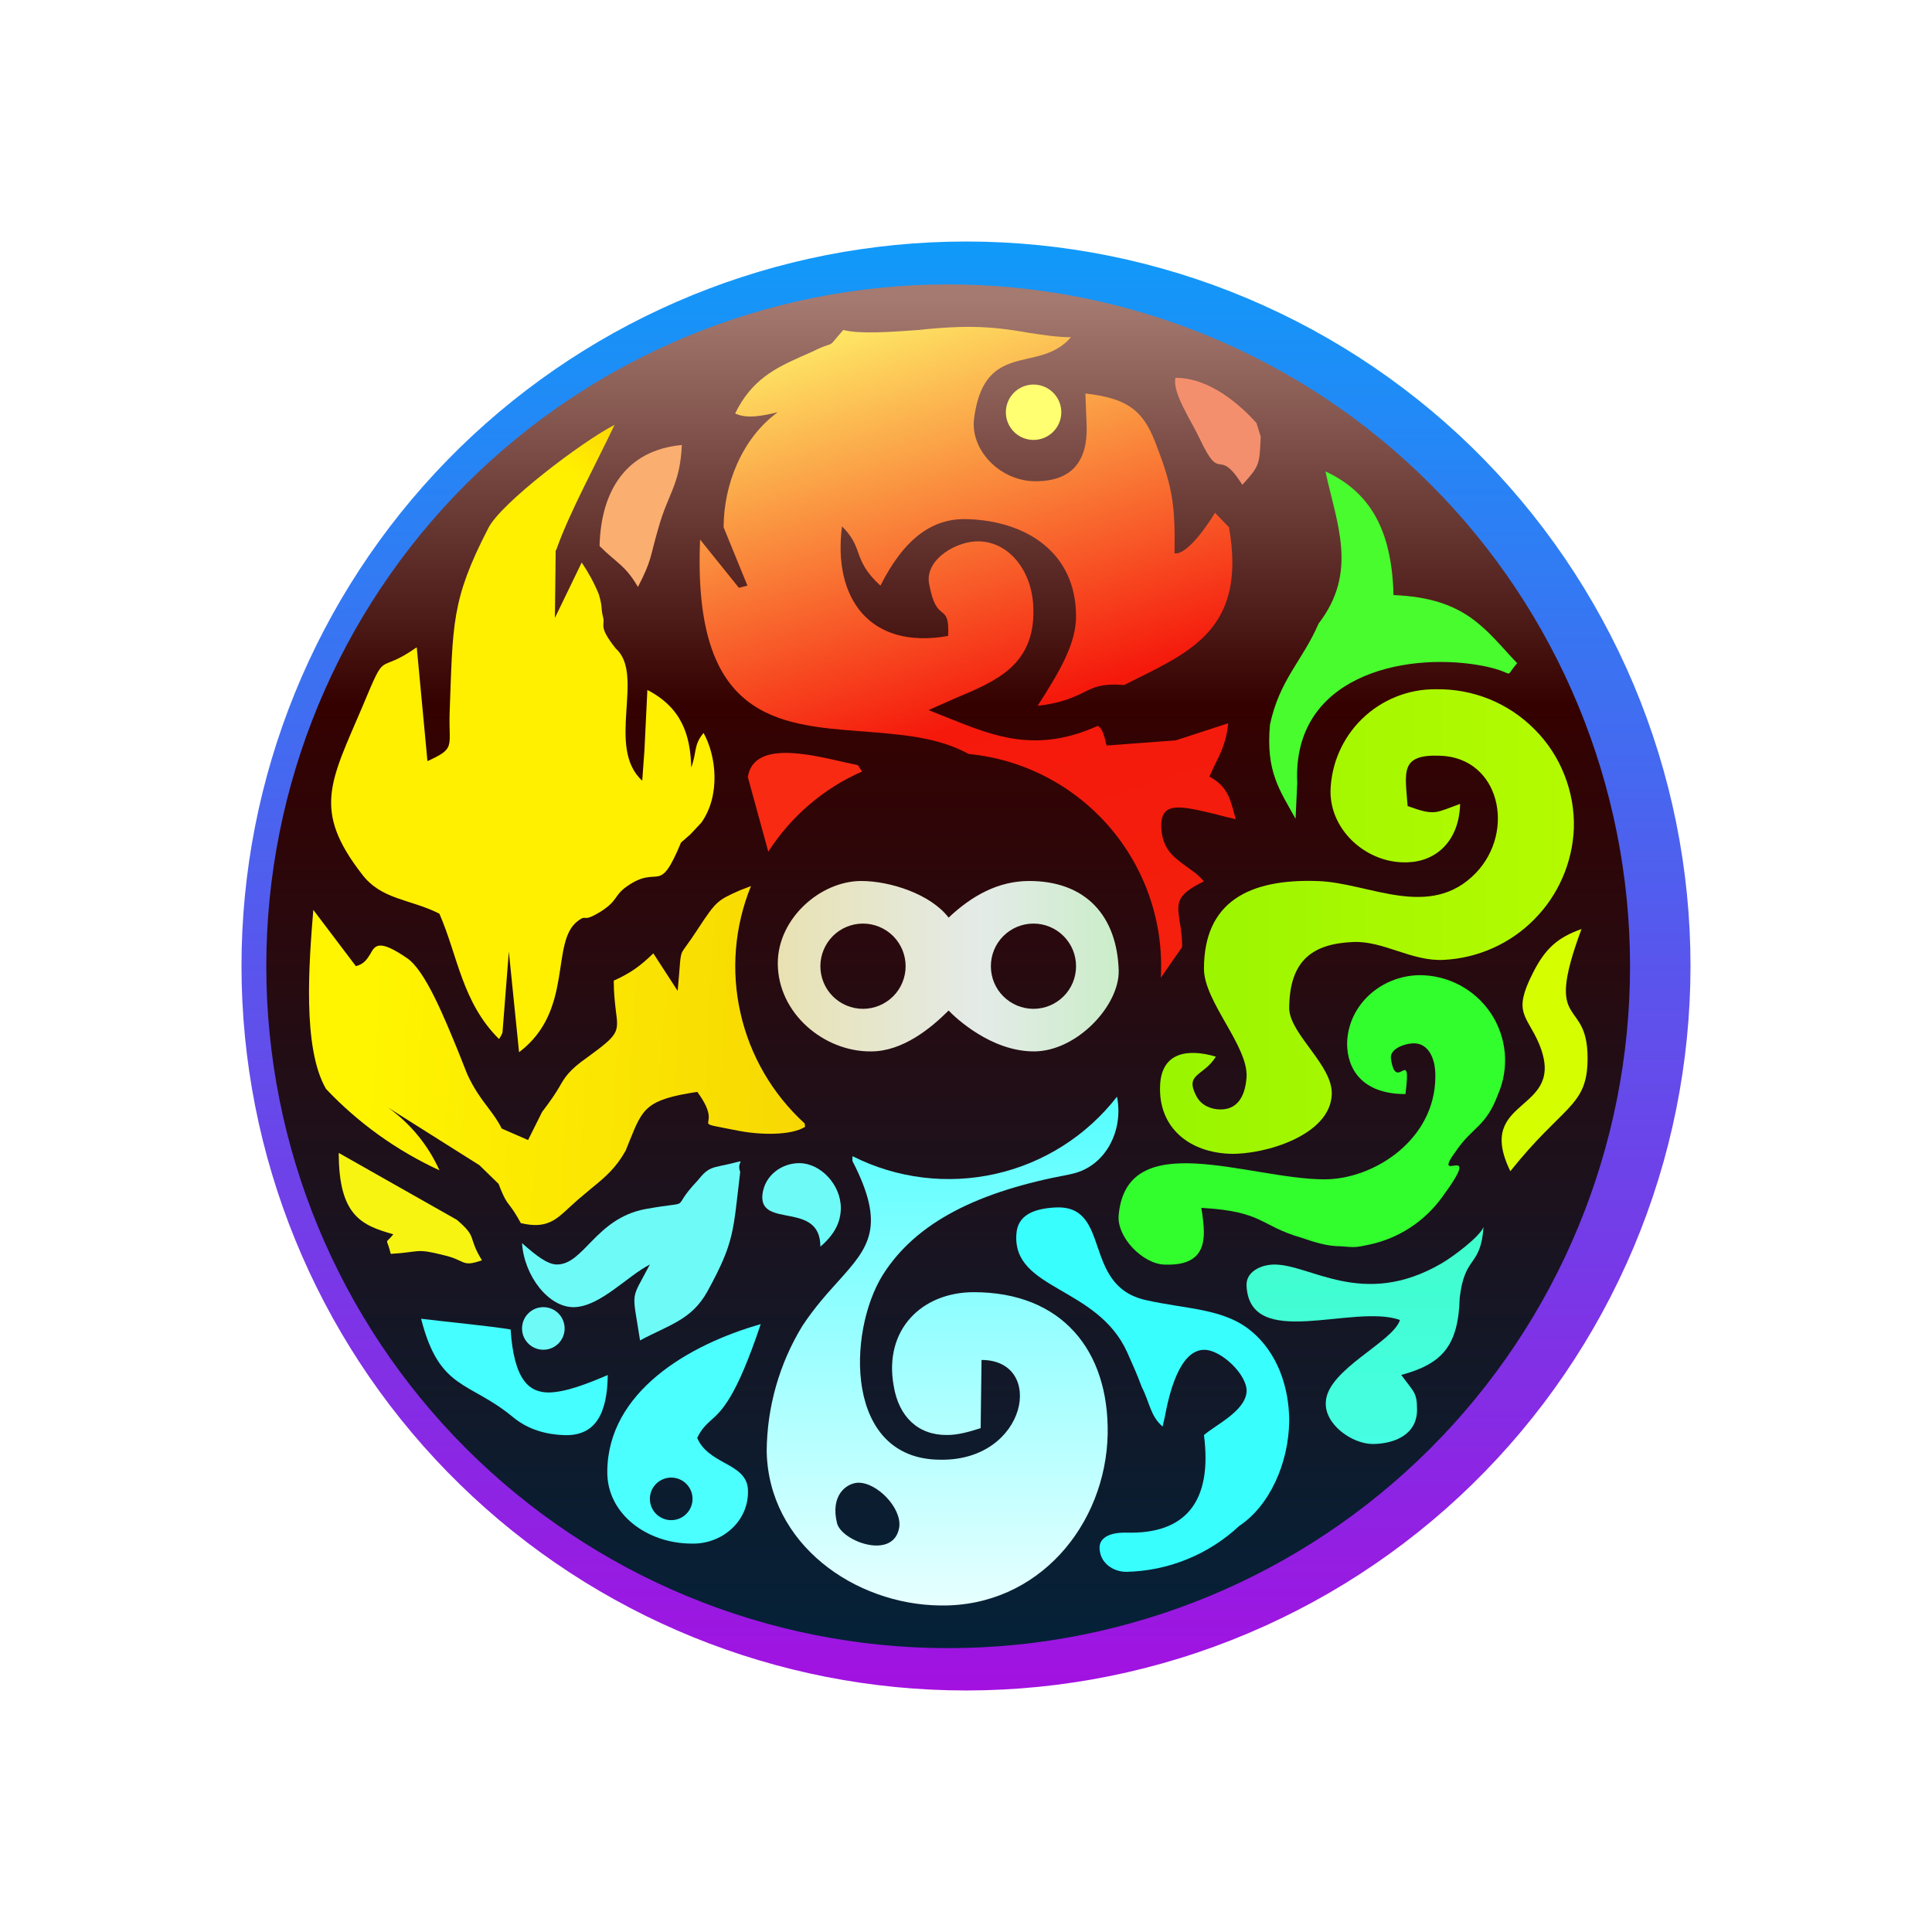 <svg width="24" height="24" viewBox="0 0 24 24" fill="none" xmlns="http://www.w3.org/2000/svg">
<rect x="0" y="0" width="24" height="24" fill="#333333" stroke="none"/>
<g clip-path="url(#clip0_328_32372)">
<path d="M24 0H0V24H24V0Z" fill="white"/>
<path d="M11.779 3.003C12.979 2.973 14.173 3.184 15.29 3.623C16.407 4.062 17.425 4.719 18.285 5.557C19.143 6.396 19.826 7.397 20.293 8.503C20.759 9.609 21 10.797 21 11.997C21 13.198 20.761 14.386 20.295 15.492C19.829 16.598 19.147 17.6 18.288 18.439C17.43 19.277 16.412 19.936 15.295 20.375C14.178 20.815 12.984 21.026 11.784 20.997C9.436 20.941 7.202 19.969 5.561 18.288C3.92 16.608 3.001 14.352 3 12.003C2.999 9.654 3.917 7.397 5.557 5.716C7.198 4.034 9.431 3.06 11.779 3.003Z" fill="url(#paint0_linear_328_32372)"/>
<path d="M11.779 3.533C14.025 3.533 16.18 4.425 17.768 6.014C19.357 7.602 20.249 9.757 20.249 12.003C20.249 14.25 19.357 16.404 17.768 17.993C16.18 19.581 14.025 20.474 11.779 20.474C9.532 20.474 7.378 19.581 5.789 17.993C4.201 16.404 3.308 14.25 3.308 12.003C3.308 9.757 4.201 7.602 5.789 6.014C7.378 4.425 9.532 3.533 11.779 3.533Z" fill="url(#paint1_linear_328_32372)"/>
<path d="M14.442 17.721L14.469 17.605C14.522 17.319 14.649 16.773 14.956 16.768C15.168 16.763 15.506 17.086 15.485 17.297C15.459 17.536 15.093 17.705 14.956 17.827C15.062 18.648 14.733 19.06 13.992 19.039C13.759 19.034 13.659 19.119 13.659 19.224C13.659 19.415 13.828 19.526 13.992 19.526C14.514 19.515 15.014 19.311 15.395 18.955C15.771 18.706 16.009 18.176 16.015 17.652C16.015 17.229 15.866 16.805 15.549 16.54C15.205 16.249 14.733 16.265 14.23 16.149C13.431 15.969 13.818 14.957 13.103 15C12.838 15.016 12.642 15.095 12.626 15.328C12.573 16.027 13.632 15.974 14.003 16.8C14.098 17.017 14.109 17.033 14.183 17.229C14.283 17.424 14.289 17.589 14.442 17.721Z" fill="#38FEFE"/>
<path d="M16.38 7.746C16.179 8.212 15.898 8.435 15.776 9.001C15.723 9.589 15.898 9.816 16.094 10.171L16.115 9.726C16.051 8.403 17.423 8.106 18.355 8.26C18.884 8.35 18.656 8.456 18.847 8.239C18.445 7.815 18.212 7.429 17.311 7.392C17.29 6.603 17.036 6.121 16.465 5.856C16.607 6.513 16.872 7.106 16.38 7.746Z" fill="#48FC2E"/>
<path d="M6.909 6.834C7.067 6.379 7.406 5.76 7.634 5.278C7.232 5.484 6.22 6.252 6.067 6.559C5.601 7.459 5.627 7.755 5.585 8.873C5.575 9.285 5.659 9.296 5.31 9.455L5.177 8.041C4.664 8.401 4.817 8.025 4.5 8.783C4.103 9.714 3.88 10.064 4.495 10.858C4.738 11.181 5.093 11.165 5.458 11.35C5.686 11.869 5.739 12.451 6.199 12.907C6.217 12.882 6.231 12.856 6.242 12.827L6.321 11.821L6.448 13.071C7.136 12.552 6.829 11.7 7.179 11.44C7.306 11.345 7.216 11.477 7.47 11.319C7.682 11.181 7.623 11.128 7.787 11.011C8.195 10.726 8.179 11.144 8.46 10.466L8.576 10.365L8.714 10.217C8.952 9.879 8.899 9.391 8.74 9.105C8.613 9.259 8.661 9.328 8.587 9.534C8.576 9.132 8.47 8.793 8.042 8.571L8.005 9.328L7.978 9.698C7.523 9.285 8.015 8.38 7.65 8.057C7.422 7.771 7.523 7.771 7.491 7.665C7.459 7.533 7.491 7.56 7.438 7.38C7.381 7.242 7.31 7.111 7.226 6.988L6.893 7.676L6.903 6.834H6.909Z" fill="url(#paint2_linear_328_32372)"/>
<path d="M6.485 15.443C6.511 15.851 6.818 16.248 7.136 16.238C7.459 16.227 7.793 15.851 8.073 15.708C7.83 16.174 7.851 16.005 7.951 16.651C8.317 16.455 8.592 16.396 8.788 16.042C9.127 15.422 9.105 15.306 9.195 14.559C9.132 14.395 9.354 14.401 8.941 14.485C8.772 14.517 8.74 14.581 8.661 14.671C8.295 15.057 8.661 14.903 8.015 15.02C7.401 15.136 7.253 15.708 6.919 15.708C6.803 15.708 6.665 15.602 6.485 15.443Z" fill="#6EFBF8"/>
<path d="M17.486 10.013C17.455 9.589 17.386 9.367 17.894 9.388C18.63 9.415 18.831 10.325 18.334 10.844C17.762 11.437 17.005 10.966 16.375 10.945C15.507 10.913 14.956 11.209 14.956 12.035C14.956 12.443 15.512 12.999 15.485 13.385C15.464 13.655 15.348 13.782 15.162 13.782C15.04 13.782 14.924 13.729 14.866 13.624C14.707 13.332 14.951 13.375 15.104 13.126C14.744 13.02 14.427 13.078 14.411 13.486C14.389 14.015 14.781 14.317 15.284 14.333C15.708 14.344 16.528 14.105 16.544 13.592C16.555 13.232 16.031 12.856 16.015 12.533C16.015 11.924 16.311 11.723 16.809 11.702C17.19 11.686 17.534 11.945 17.936 11.924C18.36 11.902 18.761 11.723 19.059 11.421C19.358 11.12 19.533 10.717 19.551 10.293C19.558 10.066 19.518 9.839 19.434 9.627C19.351 9.415 19.225 9.222 19.064 9.061C18.904 8.899 18.712 8.771 18.501 8.685C18.29 8.6 18.064 8.558 17.836 8.562C17.495 8.559 17.166 8.691 16.921 8.929C16.676 9.167 16.535 9.492 16.528 9.833C16.528 10.331 16.994 10.733 17.486 10.712C17.841 10.701 18.127 10.447 18.138 9.986C17.995 10.039 17.91 10.076 17.836 10.087C17.741 10.098 17.661 10.076 17.486 10.013Z" fill="url(#paint3_linear_328_32372)"/>
<path d="M14.463 15.709C14.844 15.725 14.955 15.556 14.955 15.307C14.955 15.217 14.94 15.111 14.924 15.005C15.697 15.047 15.649 15.227 16.168 15.376C16.326 15.429 16.48 15.482 16.66 15.482C16.84 15.497 16.84 15.497 17.015 15.46C17.374 15.383 17.693 15.175 17.91 14.878C18.471 14.116 17.735 14.772 18.1 14.28C18.296 13.999 18.46 13.994 18.608 13.597C18.679 13.435 18.708 13.257 18.693 13.081C18.677 12.904 18.618 12.735 18.52 12.587C18.422 12.44 18.288 12.319 18.132 12.237C17.975 12.154 17.801 12.112 17.624 12.114C17.152 12.125 16.745 12.485 16.734 12.961C16.734 13.279 16.92 13.591 17.459 13.591C17.539 12.967 17.343 13.591 17.279 13.152C17.258 13.025 17.465 12.956 17.576 12.961C17.74 12.967 17.835 13.142 17.83 13.374C17.83 14.153 17.073 14.65 16.453 14.65C15.522 14.65 13.992 13.978 13.896 15.1C13.875 15.37 14.193 15.699 14.463 15.709Z" fill="#32FD2D"/>
<path d="M6.343 16.515C6.083 16.472 5.586 16.425 5.231 16.382C5.459 17.277 5.824 17.15 6.374 17.605C6.565 17.764 6.798 17.822 7.015 17.828C7.396 17.838 7.544 17.563 7.55 17.081C7.301 17.187 7.036 17.293 6.819 17.298C6.576 17.298 6.385 17.15 6.343 16.515Z" fill="#44FEFF"/>
<path d="M18.767 14.543C19.402 13.749 19.694 13.749 19.72 13.22C19.757 12.336 19.154 12.865 19.646 11.541C19.344 11.647 19.191 11.79 19.042 12.087C18.788 12.585 18.963 12.606 19.116 12.96C19.487 13.839 18.301 13.606 18.762 14.549L18.767 14.543Z" fill="#D5FE01"/>
<path d="M15.485 15.974C15.528 16.784 16.809 16.191 17.391 16.397C17.306 16.672 16.491 17.011 16.47 17.414C16.449 17.689 16.788 17.933 17.047 17.938C17.312 17.938 17.603 17.827 17.603 17.514C17.603 17.297 17.566 17.297 17.407 17.08C17.915 16.943 18.116 16.72 18.133 16.122C18.196 15.582 18.392 15.751 18.429 15.243C18.381 15.36 18.079 15.592 17.91 15.693C16.92 16.27 16.269 15.693 15.814 15.709C15.66 15.714 15.475 15.799 15.485 15.974Z" fill="url(#paint4_linear_328_32372)"/>
<path d="M4.854 15.576C5.225 15.555 5.156 15.502 5.511 15.592C5.791 15.656 5.728 15.746 5.987 15.656C5.802 15.354 5.94 15.38 5.675 15.153L4.208 14.322C4.208 15.111 4.5 15.222 4.886 15.333C4.775 15.471 4.801 15.354 4.854 15.576Z" fill="#F7F412"/>
<path d="M7.925 7.291C8.105 6.941 8.068 6.936 8.179 6.56C8.295 6.137 8.449 6.02 8.47 5.528C7.782 5.591 7.464 6.094 7.448 6.783C7.671 7.005 7.761 7.015 7.925 7.291Z" fill="#FAAE70"/>
<path d="M15.661 5.423L15.608 5.254C15.422 5.048 15.041 4.693 14.602 4.693C14.559 4.878 14.798 5.222 14.903 5.45C15.179 6.032 15.115 5.524 15.433 6.022C15.65 5.783 15.645 5.773 15.661 5.423Z" fill="#F48F6D"/>
<path d="M9.471 14.841C9.429 15.264 10.191 14.915 10.191 15.486C10.377 15.328 10.445 15.169 10.445 15.005C10.445 14.719 10.197 14.449 9.927 14.449C9.715 14.449 9.498 14.597 9.471 14.841Z" fill="#6EFBF8"/>
<path fill-rule="evenodd" clip-rule="evenodd" d="M10.589 14.369V14.422C11.012 15.242 10.79 15.497 10.414 15.915C10.276 16.068 10.117 16.243 9.964 16.476C9.68 16.944 9.528 17.48 9.524 18.027C9.546 19.181 10.615 19.933 11.684 19.944C12.902 19.96 13.739 18.938 13.76 17.81C13.776 16.778 13.193 16.052 12.097 16.052C11.451 16.052 10.975 16.518 11.102 17.217C11.166 17.604 11.409 17.831 11.769 17.826C11.896 17.826 12.034 17.789 12.182 17.741L12.193 16.894C12.992 16.894 12.764 18.149 11.684 18.133C10.488 18.133 10.525 16.55 10.964 15.841C11.383 15.174 12.166 14.798 13.278 14.591L13.32 14.581C13.728 14.491 13.961 14.051 13.876 13.623C13.5 14.107 12.967 14.447 12.368 14.582C11.769 14.717 11.142 14.64 10.594 14.364L10.589 14.369ZM10.652 18.419C10.509 18.43 10.313 18.578 10.398 18.922C10.456 19.149 11.107 19.388 11.171 18.97C11.203 18.731 10.89 18.408 10.652 18.419Z" fill="url(#paint5_linear_328_32372)"/>
<path d="M9.329 11.007C9.283 11.025 9.237 11.043 9.191 11.06C8.921 11.181 8.9 11.187 8.672 11.536C8.545 11.732 8.497 11.78 8.471 11.833C8.444 11.902 8.45 11.981 8.418 12.309L8.116 11.843C7.957 11.997 7.836 12.087 7.624 12.182C7.624 12.346 7.64 12.463 7.65 12.553C7.687 12.828 7.687 12.849 7.296 13.135C7.068 13.294 7.015 13.384 6.946 13.506C6.899 13.585 6.84 13.675 6.734 13.813L6.56 14.162L6.232 14.019C6.189 13.929 6.131 13.85 6.067 13.765C5.983 13.654 5.887 13.527 5.803 13.341L5.692 13.061C5.522 12.648 5.284 12.055 5.056 11.902C4.707 11.663 4.659 11.743 4.601 11.849C4.564 11.907 4.527 11.976 4.421 12.002L3.892 11.303C3.839 11.955 3.754 13.019 4.05 13.527C4.451 13.951 4.929 14.294 5.459 14.538C5.319 14.227 5.1 13.959 4.823 13.76L5.956 14.475L6.194 14.707C6.258 14.877 6.29 14.924 6.337 14.983C6.369 15.025 6.406 15.078 6.47 15.194C6.787 15.269 6.904 15.157 7.079 14.993L7.179 14.903L7.349 14.76C7.518 14.623 7.65 14.511 7.772 14.294L7.825 14.162C7.984 13.77 8.026 13.659 8.662 13.564C8.873 13.85 8.783 13.924 8.799 13.956C8.81 13.982 8.873 13.987 9.17 14.046C9.434 14.099 9.826 14.109 10.001 13.998L9.996 13.956C9.596 13.591 9.318 13.113 9.199 12.586C9.079 12.059 9.125 11.508 9.329 11.007Z" fill="url(#paint6_linear_328_32372)"/>
<path d="M9.544 10.58C9.826 10.141 10.231 9.794 10.709 9.584L10.656 9.505L10.46 9.462C10.026 9.362 9.359 9.208 9.29 9.653L9.544 10.58Z" fill="#F92A12"/>
<path d="M13.483 4.888C14.055 4.951 14.224 5.136 14.378 5.565C14.574 6.073 14.6 6.322 14.59 6.873C14.733 6.899 14.976 6.566 15.093 6.37L15.267 6.55C15.479 7.757 14.854 8.069 14.113 8.435L13.965 8.509C13.69 8.488 13.589 8.535 13.457 8.604C13.34 8.657 13.203 8.731 12.89 8.768C13.176 8.323 13.367 7.99 13.367 7.656C13.367 6.862 12.747 6.471 12.017 6.449C11.577 6.433 11.228 6.698 10.937 7.275C10.752 7.106 10.704 6.984 10.662 6.868C10.625 6.762 10.588 6.666 10.46 6.539C10.344 7.418 10.794 8.075 11.778 7.9C11.789 7.678 11.752 7.646 11.699 7.603C11.646 7.561 11.588 7.508 11.54 7.243C11.493 6.942 11.895 6.714 12.165 6.725C12.541 6.735 12.832 7.101 12.837 7.572C12.853 8.26 12.377 8.461 11.869 8.673L11.535 8.821L11.8 8.927C12.345 9.144 12.874 9.361 13.637 9.017C13.69 9.043 13.711 9.128 13.732 9.197C13.732 9.223 13.743 9.245 13.748 9.261L14.606 9.197L15.257 8.985C15.236 9.213 15.162 9.361 15.082 9.52L15.024 9.647C15.236 9.763 15.278 9.901 15.336 10.123L15.352 10.177C15.258 10.155 15.165 10.132 15.072 10.107C14.69 10.018 14.426 9.949 14.426 10.251C14.426 10.542 14.579 10.648 14.738 10.764C14.812 10.817 14.892 10.87 14.955 10.949C14.606 11.119 14.621 11.214 14.653 11.442C14.669 11.527 14.685 11.632 14.685 11.765L14.42 12.146C14.458 11.464 14.23 10.794 13.785 10.276C13.34 9.758 12.712 9.432 12.033 9.366C11.652 9.155 11.186 9.123 10.72 9.086C9.65 9.006 8.602 8.927 8.697 6.703L9.179 7.302L9.285 7.275L8.989 6.55C8.989 6.031 9.211 5.449 9.661 5.121C9.502 5.158 9.285 5.211 9.132 5.136C9.338 4.713 9.64 4.57 9.947 4.432L10.09 4.369C10.259 4.284 10.296 4.289 10.318 4.273C10.344 4.263 10.354 4.236 10.476 4.099C10.677 4.152 11.053 4.125 11.413 4.099C11.593 4.078 11.768 4.067 11.916 4.062C12.276 4.051 12.546 4.093 12.79 4.136C12.97 4.162 13.134 4.189 13.303 4.189C13.155 4.363 12.964 4.411 12.774 4.453C12.472 4.522 12.181 4.591 12.101 5.195C12.049 5.576 12.403 5.962 12.837 5.978C13.33 5.989 13.51 5.713 13.499 5.295L13.483 4.888Z" fill="url(#paint7_linear_328_32372)"/>
<path fill-rule="evenodd" clip-rule="evenodd" d="M10.699 10.944C10.191 10.944 9.662 11.41 9.662 11.966C9.662 12.59 10.239 13.067 10.821 13.061C11.213 13.061 11.562 12.775 11.784 12.553C11.864 12.638 12.309 13.061 12.843 13.061C13.378 13.061 13.907 12.49 13.897 12.056C13.876 11.378 13.489 10.944 12.785 10.944C12.393 10.944 12.065 11.134 11.784 11.399C11.562 11.108 11.059 10.944 10.699 10.944ZM11.25 12.003C11.25 12.143 11.194 12.278 11.095 12.377C10.995 12.476 10.861 12.532 10.72 12.532C10.58 12.532 10.445 12.476 10.346 12.377C10.247 12.278 10.191 12.143 10.191 12.003C10.191 11.862 10.247 11.728 10.346 11.628C10.445 11.529 10.58 11.473 10.72 11.473C10.861 11.473 10.995 11.529 11.095 11.628C11.194 11.728 11.25 11.862 11.25 12.003ZM12.838 12.532C12.979 12.532 13.113 12.476 13.212 12.377C13.312 12.278 13.367 12.143 13.367 12.003C13.367 11.862 13.312 11.728 13.212 11.628C13.113 11.529 12.979 11.473 12.838 11.473C12.698 11.473 12.563 11.529 12.464 11.628C12.364 11.728 12.309 11.862 12.309 12.003C12.309 12.143 12.364 12.278 12.464 12.377C12.563 12.476 12.698 12.532 12.838 12.532Z" fill="url(#paint8_linear_328_32372)"/>
<path d="M6.75 16.767C6.896 16.767 7.014 16.649 7.014 16.503C7.014 16.356 6.896 16.238 6.75 16.238C6.603 16.238 6.485 16.356 6.485 16.503C6.485 16.649 6.603 16.767 6.75 16.767Z" fill="#6EFBF8"/>
<path d="M8.995 18.169C9.143 18.249 9.28 18.328 9.291 18.498C9.312 18.9 8.963 19.186 8.592 19.175C8.042 19.175 7.539 18.81 7.544 18.281C7.549 17.291 8.555 16.703 9.45 16.449C9.143 17.365 8.968 17.523 8.83 17.645C8.772 17.698 8.714 17.751 8.661 17.862C8.725 18.016 8.862 18.095 8.995 18.169ZM8.338 18.884C8.408 18.884 8.476 18.856 8.525 18.807C8.575 18.757 8.603 18.69 8.603 18.619C8.603 18.549 8.575 18.482 8.525 18.432C8.476 18.383 8.408 18.355 8.338 18.355C8.268 18.355 8.201 18.383 8.151 18.432C8.101 18.482 8.073 18.549 8.073 18.619C8.073 18.69 8.101 18.757 8.151 18.807C8.201 18.856 8.268 18.884 8.338 18.884Z" fill="#4BFFFF"/>
<path d="M12.839 5.465C13.029 5.465 13.184 5.311 13.184 5.121C13.184 4.931 13.029 4.777 12.839 4.777C12.649 4.777 12.495 4.931 12.495 5.121C12.495 5.311 12.649 5.465 12.839 5.465Z" fill="#FFFF71"/>
</g>
<defs>
<linearGradient id="paint0_linear_328_32372" x1="11.779" y1="3.003" x2="11.779" y2="21.003" gradientUnits="userSpaceOnUse">
<stop stop-color="#109AF9"/>
<stop offset="1" stop-color="#A211E0"/>
</linearGradient>
<linearGradient id="paint1_linear_328_32372" x1="12" y1="3.001" x2="12" y2="21" gradientUnits="userSpaceOnUse">
<stop offset="0.04" stop-color="#A57A70"/>
<stop offset="0.32" stop-color="#350100"/>
<stop offset="1" stop-color="#02233B"/>
</linearGradient>
<linearGradient id="paint2_linear_328_32372" x1="22.968" y1="11.192" x2="11.084" y2="22.629" gradientUnits="userSpaceOnUse">
<stop offset="0.21" stop-color="#F96C1A"/>
<stop offset="0.47" stop-color="#FFF000"/>
</linearGradient>
<linearGradient id="paint3_linear_328_32372" x1="3.059" y1="10.432" x2="23.444" y2="10.432" gradientUnits="userSpaceOnUse">
<stop offset="0.2" stop-color="#72ED00"/>
<stop offset="1" stop-color="#C9FF00"/>
</linearGradient>
<linearGradient id="paint4_linear_328_32372" x1="12.261" y1="3" x2="12.261" y2="21.107" gradientUnits="userSpaceOnUse">
<stop stop-color="#26F960"/>
<stop offset="1" stop-color="#4CFFFF"/>
</linearGradient>
<linearGradient id="paint5_linear_328_32372" x1="12.161" y1="3.181" x2="12.161" y2="20.999" gradientUnits="userSpaceOnUse">
<stop offset="0.54" stop-color="#41FEFF"/>
<stop offset="1" stop-color="white"/>
</linearGradient>
<linearGradient id="paint6_linear_328_32372" x1="2.228" y1="8.385" x2="20.853" y2="9.446" gradientUnits="userSpaceOnUse">
<stop offset="0.14" stop-color="#FFF500"/>
<stop offset="0.75" stop-color="#EFB806"/>
</linearGradient>
<linearGradient id="paint7_linear_328_32372" x1="12.001" y1="3.004" x2="17.094" y2="19.565" gradientUnits="userSpaceOnUse">
<stop stop-color="#FFFF6F"/>
<stop offset="0.33" stop-color="#F5190C"/>
<stop offset="0.65" stop-color="#F3230C"/>
<stop offset="0.96" stop-color="#CAF301"/>
</linearGradient>
<linearGradient id="paint8_linear_328_32372" x1="3" y1="12" x2="22.124" y2="12" gradientUnits="userSpaceOnUse">
<stop stop-color="#F3C923"/>
<stop offset="0.48" stop-color="#E4EBE8"/>
<stop offset="1" stop-color="#4FF631"/>
</linearGradient>
<clipPath id="clip0_328_32372">
<rect width="24" height="24" fill="white"/>
</clipPath>
</defs>
</svg>
